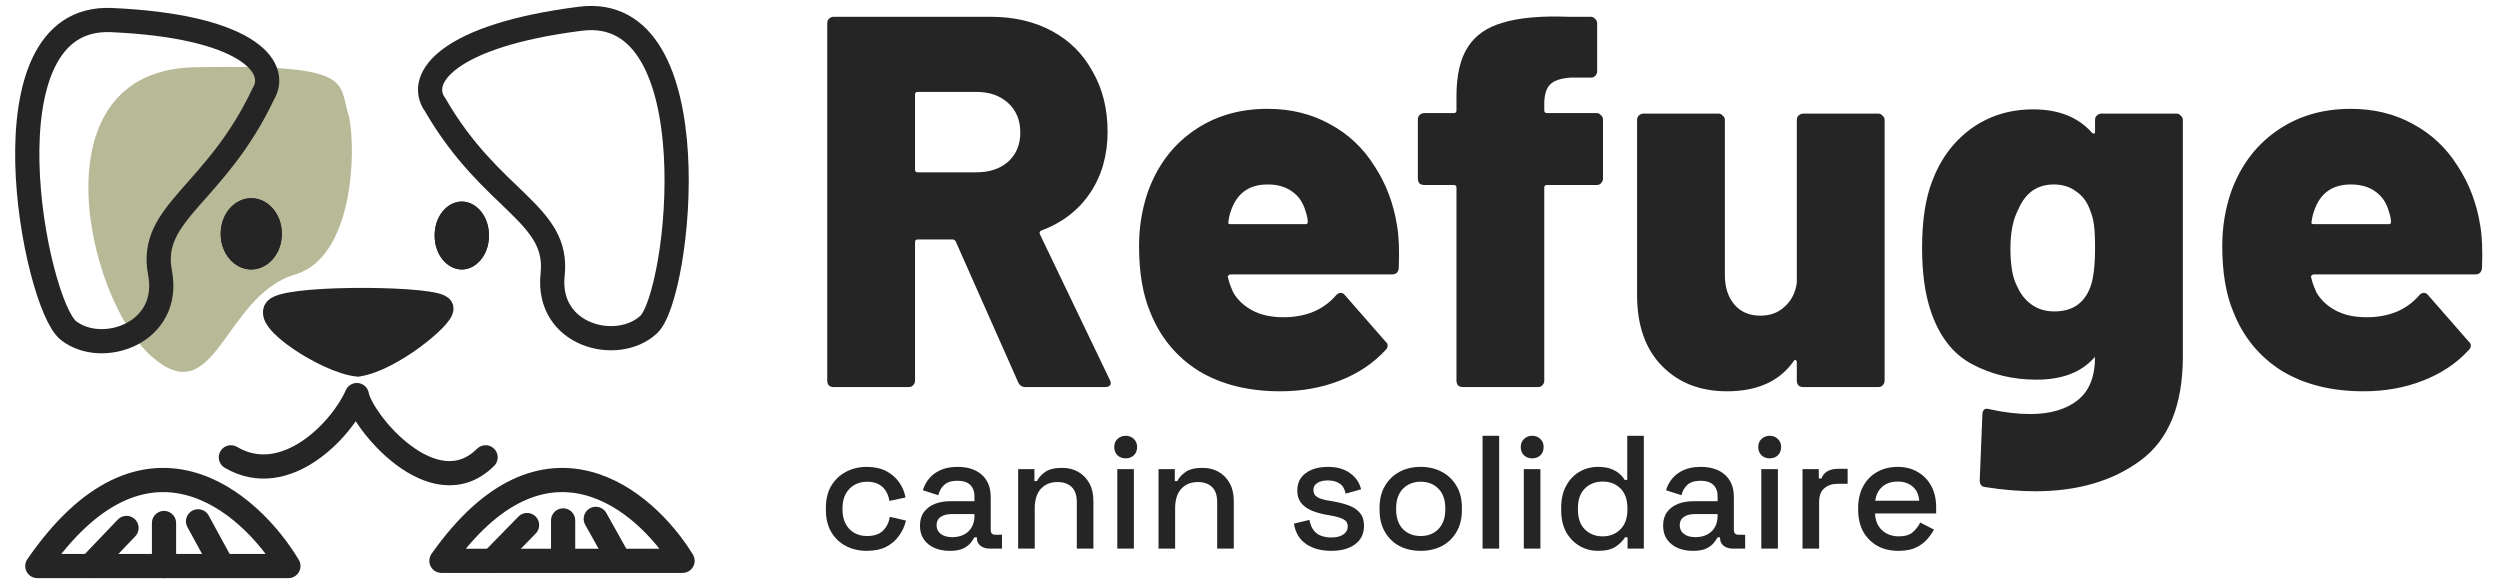 <svg width="141" height="33" viewBox="0 0 141 33" fill="none" xmlns="http://www.w3.org/2000/svg">
<path d="M8.517 20.073C12.188 23.359 12.584 16.686 16.657 15.476C19.882 14.518 20.105 8.676 19.691 6.599C19.039 4.558 20.091 3.628 11.007 3.792C1.923 3.956 4.865 16.803 8.517 20.073Z" fill="#B8B997"/>
<g filter="url(#filter0_g_188_72472)">
<path d="M27.387 25.793C24.462 28.697 20.387 23.735 20.126 22.283C19.29 24.22 16.104 27.608 13.021 25.793" stroke="#252525" stroke-width="1.365" stroke-linecap="round" stroke-linejoin="round"/>
</g>
<g filter="url(#filter1_g_188_72472)">
<path d="M15.652 17.389C14.747 17.927 18.387 20.367 20.179 20.559C22.065 20.271 24.969 17.85 24.894 17.389C24.799 16.812 16.784 16.716 15.652 17.389Z" fill="#252525"/>
<path d="M15.652 17.389C14.747 17.927 18.387 20.367 20.179 20.559C22.065 20.271 24.969 17.85 24.894 17.389C24.799 16.812 16.784 16.716 15.652 17.389Z" stroke="#252525" stroke-width="1.365"/>
</g>
<g filter="url(#filter2_g_188_72472)">
<ellipse cx="14.171" cy="13.187" rx="1.724" ry="2.011" fill="#252525"/>
<path d="M14.171 11.858C14.651 11.858 15.213 12.351 15.213 13.187C15.213 14.023 14.651 14.516 14.171 14.516C13.691 14.515 13.13 14.023 13.13 13.187C13.13 12.351 13.691 11.858 14.171 11.858Z" stroke="#252525" stroke-width="1.365"/>
</g>
<g filter="url(#filter3_g_188_72472)">
<ellipse cx="26.046" cy="13.283" rx="1.532" ry="1.915" fill="#252525"/>
<path d="M26.046 12.05C26.381 12.05 26.895 12.452 26.895 13.282C26.895 14.113 26.381 14.516 26.046 14.516C25.711 14.516 25.196 14.113 25.196 13.282C25.196 12.452 25.711 12.05 26.046 12.05Z" stroke="#252525" stroke-width="1.365"/>
</g>
<path d="M9.025 15.381C8.372 11.956 12.138 11.025 14.846 5.305C15.807 3.724 13.798 1.464 6.283 1.132C-1.233 0.801 1.968 17.14 3.854 18.636C5.741 20.131 9.678 18.805 9.025 15.381Z" stroke="#252525" stroke-width="1.365" stroke-linecap="round"/>
<g filter="url(#filter4_g_188_72472)">
<path d="M16.266 31.924C14.072 28.263 8.168 23.137 2.105 31.924H16.266Z" stroke="#252525" stroke-width="1.365" stroke-linejoin="round"/>
</g>
<g filter="url(#filter5_g_188_72472)">
<path d="M12.493 31.828L11.17 29.402" stroke="#252525" stroke-width="1.365" stroke-linecap="round"/>
</g>
<g filter="url(#filter6_g_188_72472)">
<path d="M5.084 31.923L7.135 29.777" stroke="#252525" stroke-width="1.365" stroke-linecap="round"/>
</g>
<g filter="url(#filter7_g_188_72472)">
<path d="M9.25 31.924V29.498" stroke="#252525" stroke-width="1.365" stroke-linecap="round"/>
</g>
<g filter="url(#filter8_g_188_72472)">
<path d="M38.496 31.63C36.389 28.191 30.719 23.376 24.896 31.63H38.496Z" stroke="#252525" stroke-width="1.365" stroke-linejoin="round"/>
</g>
<g filter="url(#filter9_g_188_72472)">
<path d="M34.873 31.542L33.602 29.264" stroke="#252525" stroke-width="1.365" stroke-linecap="round"/>
</g>
<g filter="url(#filter10_g_188_72472)">
<path d="M27.756 31.629L29.726 29.613" stroke="#252525" stroke-width="1.365" stroke-linecap="round"/>
</g>
<g filter="url(#filter11_g_188_72472)">
<path d="M31.76 31.63V29.352" stroke="#252525" stroke-width="1.365" stroke-linecap="round"/>
</g>
<path d="M31.168 15.48C31.54 12.014 27.711 11.393 24.545 5.912C23.459 4.415 25.277 1.998 32.74 1.056C40.203 0.113 38.345 16.658 36.587 18.303C34.829 19.947 30.797 18.947 31.168 15.48Z" stroke="#252525" stroke-width="1.365" stroke-linecap="round"/>
<path d="M48.88 31.068C48.449 31.068 48.059 30.977 47.707 30.795C47.362 30.613 47.086 30.35 46.88 30.004C46.68 29.659 46.58 29.244 46.58 28.759V28.641C46.58 28.156 46.68 27.744 46.88 27.405C47.086 27.059 47.362 26.796 47.707 26.614C48.059 26.426 48.449 26.332 48.88 26.332C49.31 26.332 49.676 26.411 49.98 26.569C50.282 26.726 50.525 26.935 50.707 27.196C50.895 27.456 51.016 27.744 51.07 28.059L50.161 28.25C50.131 28.05 50.067 27.869 49.97 27.705C49.873 27.541 49.737 27.411 49.561 27.314C49.386 27.217 49.164 27.169 48.898 27.169C48.637 27.169 48.401 27.229 48.189 27.35C47.983 27.465 47.819 27.635 47.698 27.859C47.577 28.078 47.516 28.344 47.516 28.659V28.741C47.516 29.056 47.577 29.326 47.698 29.55C47.819 29.774 47.983 29.944 48.189 30.059C48.401 30.174 48.637 30.232 48.898 30.232C49.292 30.232 49.592 30.132 49.798 29.932C50.004 29.726 50.134 29.465 50.188 29.15L51.097 29.359C51.025 29.668 50.895 29.953 50.707 30.213C50.525 30.474 50.282 30.683 49.98 30.841C49.676 30.992 49.31 31.068 48.88 31.068Z" fill="#252525"/>
<path d="M53.568 31.068C53.247 31.068 52.959 31.013 52.704 30.904C52.456 30.795 52.256 30.635 52.105 30.422C51.959 30.21 51.886 29.953 51.886 29.65C51.886 29.341 51.959 29.086 52.105 28.887C52.256 28.68 52.459 28.526 52.714 28.423C52.974 28.32 53.268 28.268 53.595 28.268H54.959V27.977C54.959 27.717 54.88 27.508 54.722 27.35C54.565 27.193 54.322 27.114 53.995 27.114C53.674 27.114 53.428 27.19 53.259 27.341C53.089 27.493 52.977 27.69 52.923 27.932L52.05 27.65C52.123 27.408 52.238 27.19 52.395 26.996C52.559 26.796 52.774 26.635 53.041 26.514C53.307 26.393 53.629 26.332 54.004 26.332C54.586 26.332 55.043 26.481 55.377 26.778C55.71 27.075 55.877 27.496 55.877 28.041V29.886C55.877 30.068 55.961 30.159 56.131 30.159H56.513V30.941H55.813C55.601 30.941 55.428 30.886 55.295 30.777C55.162 30.668 55.095 30.52 55.095 30.332V30.304H54.959C54.91 30.395 54.837 30.501 54.74 30.622C54.644 30.744 54.501 30.85 54.313 30.941C54.125 31.026 53.877 31.068 53.568 31.068ZM53.704 30.295C54.08 30.295 54.383 30.189 54.613 29.977C54.843 29.759 54.959 29.462 54.959 29.086V28.995H53.65C53.401 28.995 53.201 29.05 53.05 29.159C52.898 29.262 52.823 29.417 52.823 29.623C52.823 29.829 52.901 29.992 53.059 30.113C53.217 30.235 53.432 30.295 53.704 30.295Z" fill="#252525"/>
<path d="M57.423 30.941V26.46H58.341V27.132H58.487C58.571 26.95 58.723 26.781 58.941 26.623C59.159 26.466 59.483 26.387 59.914 26.387C60.253 26.387 60.553 26.463 60.813 26.614C61.08 26.766 61.289 26.981 61.441 27.259C61.592 27.532 61.668 27.862 61.668 28.25V30.941H60.732V28.323C60.732 27.935 60.635 27.65 60.441 27.468C60.247 27.281 59.98 27.187 59.641 27.187C59.253 27.187 58.941 27.314 58.705 27.569C58.474 27.823 58.359 28.193 58.359 28.677V30.941H57.423Z" fill="#252525"/>
<path d="M63.015 30.941V26.46H63.951V30.941H63.015ZM63.488 25.851C63.306 25.851 63.151 25.793 63.024 25.678C62.903 25.557 62.843 25.402 62.843 25.214C62.843 25.026 62.903 24.875 63.024 24.76C63.151 24.639 63.306 24.578 63.488 24.578C63.676 24.578 63.83 24.639 63.951 24.76C64.073 24.875 64.133 25.026 64.133 25.214C64.133 25.402 64.073 25.557 63.951 25.678C63.83 25.793 63.676 25.851 63.488 25.851Z" fill="#252525"/>
<path d="M65.341 30.941V26.46H66.259V27.132H66.404C66.489 26.95 66.641 26.781 66.859 26.623C67.077 26.466 67.401 26.387 67.831 26.387C68.171 26.387 68.471 26.463 68.731 26.614C68.998 26.766 69.207 26.981 69.358 27.259C69.51 27.532 69.585 27.862 69.585 28.25V30.941H68.649V28.323C68.649 27.935 68.552 27.65 68.358 27.468C68.165 27.281 67.898 27.187 67.558 27.187C67.171 27.187 66.859 27.314 66.622 27.569C66.392 27.823 66.277 28.193 66.277 28.677V30.941H65.341Z" fill="#252525"/>
<path d="M75.086 31.068C74.516 31.068 74.043 30.941 73.668 30.686C73.292 30.432 73.062 30.047 72.977 29.532L73.849 29.323C73.898 29.571 73.98 29.768 74.095 29.913C74.21 30.059 74.352 30.162 74.522 30.223C74.698 30.283 74.886 30.314 75.086 30.314C75.382 30.314 75.61 30.256 75.767 30.141C75.931 30.026 76.013 29.877 76.013 29.695C76.013 29.514 75.937 29.38 75.785 29.296C75.634 29.211 75.41 29.141 75.113 29.086L74.804 29.032C74.501 28.977 74.225 28.899 73.977 28.796C73.728 28.692 73.531 28.55 73.386 28.368C73.24 28.187 73.168 27.953 73.168 27.669C73.168 27.244 73.325 26.917 73.64 26.687C73.955 26.451 74.374 26.332 74.895 26.332C75.398 26.332 75.81 26.448 76.131 26.678C76.458 26.902 76.67 27.208 76.767 27.596L75.894 27.841C75.84 27.569 75.725 27.378 75.549 27.269C75.373 27.153 75.155 27.096 74.895 27.096C74.64 27.096 74.44 27.144 74.295 27.241C74.149 27.332 74.077 27.462 74.077 27.632C74.077 27.814 74.146 27.947 74.286 28.032C74.431 28.117 74.625 28.18 74.867 28.223L75.186 28.277C75.507 28.332 75.801 28.408 76.067 28.505C76.334 28.602 76.543 28.741 76.694 28.923C76.852 29.105 76.931 29.347 76.931 29.65C76.931 30.098 76.764 30.447 76.431 30.695C76.097 30.944 75.649 31.068 75.086 31.068Z" fill="#252525"/>
<path d="M80.125 31.068C79.676 31.068 79.276 30.977 78.925 30.795C78.579 30.607 78.307 30.341 78.107 29.995C77.907 29.65 77.807 29.241 77.807 28.768V28.632C77.807 28.159 77.907 27.753 78.107 27.414C78.307 27.069 78.579 26.802 78.925 26.614C79.276 26.426 79.676 26.332 80.125 26.332C80.573 26.332 80.973 26.426 81.324 26.614C81.676 26.802 81.951 27.069 82.151 27.414C82.352 27.753 82.451 28.159 82.451 28.632V28.768C82.451 29.241 82.352 29.65 82.151 29.995C81.951 30.341 81.676 30.607 81.324 30.795C80.973 30.977 80.573 31.068 80.125 31.068ZM80.125 30.232C80.537 30.232 80.87 30.101 81.124 29.841C81.385 29.574 81.515 29.208 81.515 28.741V28.659C81.515 28.193 81.388 27.829 81.133 27.569C80.879 27.302 80.543 27.169 80.125 27.169C79.719 27.169 79.385 27.302 79.125 27.569C78.87 27.829 78.743 28.193 78.743 28.659V28.741C78.743 29.208 78.87 29.574 79.125 29.841C79.385 30.101 79.719 30.232 80.125 30.232Z" fill="#252525"/>
<path d="M83.617 30.941V24.578H84.553V30.941H83.617Z" fill="#252525"/>
<path d="M85.943 30.941V26.46H86.879V30.941H85.943ZM86.415 25.851C86.233 25.851 86.079 25.793 85.952 25.678C85.831 25.557 85.77 25.402 85.77 25.214C85.77 25.026 85.831 24.875 85.952 24.76C86.079 24.639 86.233 24.578 86.415 24.578C86.603 24.578 86.758 24.639 86.879 24.76C87 24.875 87.061 25.026 87.061 25.214C87.061 25.402 87 25.557 86.879 25.678C86.758 25.793 86.603 25.851 86.415 25.851Z" fill="#252525"/>
<path d="M90.122 31.068C89.753 31.068 89.41 30.977 89.095 30.795C88.78 30.613 88.526 30.353 88.332 30.014C88.144 29.668 88.05 29.253 88.05 28.768V28.632C88.05 28.153 88.144 27.741 88.332 27.396C88.52 27.05 88.771 26.787 89.086 26.605C89.401 26.423 89.747 26.332 90.122 26.332C90.413 26.332 90.656 26.369 90.85 26.441C91.049 26.514 91.213 26.608 91.34 26.723C91.468 26.832 91.565 26.947 91.631 27.069H91.777V24.578H92.713V30.941H91.795V30.304H91.649C91.534 30.498 91.359 30.674 91.122 30.832C90.892 30.989 90.559 31.068 90.122 31.068ZM90.386 30.25C90.792 30.25 91.125 30.12 91.386 29.859C91.652 29.599 91.786 29.226 91.786 28.741V28.659C91.786 28.18 91.655 27.811 91.395 27.55C91.134 27.29 90.798 27.16 90.386 27.16C89.986 27.16 89.653 27.29 89.386 27.55C89.126 27.811 88.995 28.18 88.995 28.659V28.741C88.995 29.226 89.126 29.599 89.386 29.859C89.653 30.12 89.986 30.25 90.386 30.25Z" fill="#252525"/>
<path d="M95.482 31.068C95.16 31.068 94.873 31.013 94.618 30.904C94.37 30.795 94.17 30.635 94.018 30.422C93.873 30.21 93.8 29.953 93.8 29.65C93.8 29.341 93.873 29.086 94.018 28.887C94.17 28.68 94.373 28.526 94.627 28.423C94.888 28.32 95.182 28.268 95.509 28.268H96.872V27.977C96.872 27.717 96.794 27.508 96.636 27.35C96.478 27.193 96.236 27.114 95.909 27.114C95.588 27.114 95.342 27.19 95.173 27.341C95.003 27.493 94.891 27.69 94.836 27.932L93.964 27.65C94.037 27.408 94.152 27.19 94.309 26.996C94.473 26.796 94.688 26.635 94.954 26.514C95.221 26.393 95.542 26.332 95.918 26.332C96.5 26.332 96.957 26.481 97.29 26.778C97.624 27.075 97.79 27.496 97.79 28.041V29.886C97.79 30.068 97.875 30.159 98.045 30.159H98.427V30.941H97.727C97.515 30.941 97.342 30.886 97.209 30.777C97.075 30.668 97.009 30.52 97.009 30.332V30.304H96.872C96.824 30.395 96.751 30.501 96.654 30.622C96.557 30.744 96.415 30.85 96.227 30.941C96.039 31.026 95.791 31.068 95.482 31.068ZM95.618 30.295C95.994 30.295 96.297 30.189 96.527 29.977C96.757 29.759 96.872 29.462 96.872 29.086V28.995H95.564C95.315 28.995 95.115 29.05 94.964 29.159C94.812 29.262 94.736 29.417 94.736 29.623C94.736 29.829 94.815 29.992 94.973 30.113C95.13 30.235 95.345 30.295 95.618 30.295Z" fill="#252525"/>
<path d="M99.337 30.941V26.46H100.273V30.941H99.337ZM99.809 25.851C99.628 25.851 99.473 25.793 99.346 25.678C99.225 25.557 99.164 25.402 99.164 25.214C99.164 25.026 99.225 24.875 99.346 24.76C99.473 24.639 99.628 24.578 99.809 24.578C99.997 24.578 100.152 24.639 100.273 24.76C100.394 24.875 100.455 25.026 100.455 25.214C100.455 25.402 100.394 25.557 100.273 25.678C100.152 25.793 99.997 25.851 99.809 25.851Z" fill="#252525"/>
<path d="M101.662 30.941V26.46H102.58V26.987H102.726C102.799 26.799 102.914 26.663 103.071 26.578C103.235 26.487 103.435 26.441 103.671 26.441H104.207V27.287H103.635C103.332 27.287 103.083 27.372 102.89 27.541C102.696 27.705 102.599 27.959 102.599 28.305V30.941H101.662Z" fill="#252525"/>
<path d="M107.072 31.068C106.617 31.068 106.221 30.974 105.881 30.786C105.542 30.592 105.275 30.323 105.081 29.977C104.893 29.626 104.8 29.22 104.8 28.759V28.65C104.8 28.183 104.893 27.778 105.081 27.432C105.269 27.081 105.53 26.811 105.863 26.623C106.202 26.429 106.593 26.332 107.036 26.332C107.466 26.332 107.841 26.429 108.163 26.623C108.49 26.811 108.744 27.075 108.926 27.414C109.108 27.753 109.199 28.15 109.199 28.605V28.959H105.754C105.766 29.353 105.896 29.668 106.145 29.904C106.399 30.135 106.714 30.25 107.09 30.25C107.442 30.25 107.705 30.171 107.881 30.014C108.063 29.856 108.202 29.674 108.299 29.468L109.072 29.868C108.987 30.038 108.862 30.216 108.699 30.404C108.541 30.592 108.332 30.75 108.072 30.877C107.811 31.004 107.478 31.068 107.072 31.068ZM105.763 28.241H108.244C108.22 27.902 108.099 27.638 107.881 27.45C107.663 27.256 107.378 27.16 107.026 27.16C106.675 27.16 106.387 27.256 106.163 27.45C105.945 27.638 105.811 27.902 105.763 28.241Z" fill="#252525"/>
<g filter="url(#filter12_g_188_72472)">
<path d="M57.843 21.83C57.645 21.83 57.505 21.741 57.426 21.562L53.906 13.626C53.866 13.547 53.806 13.507 53.727 13.507H51.758C51.658 13.507 51.608 13.557 51.608 13.656V21.472C51.608 21.572 51.569 21.661 51.489 21.741C51.429 21.801 51.35 21.83 51.251 21.83H47.014C46.915 21.83 46.825 21.801 46.746 21.741C46.686 21.661 46.656 21.572 46.656 21.472V1.305C46.656 1.206 46.686 1.126 46.746 1.067C46.825 0.987 46.915 0.947 47.014 0.947H55.875C57.187 0.947 58.341 1.216 59.335 1.753C60.33 2.29 61.095 3.056 61.632 4.05C62.189 5.025 62.468 6.148 62.468 7.421C62.468 8.754 62.139 9.907 61.483 10.882C60.827 11.856 59.912 12.562 58.739 13C58.639 13.04 58.609 13.109 58.649 13.209L62.587 21.413C62.627 21.492 62.647 21.552 62.647 21.592C62.647 21.751 62.537 21.83 62.319 21.83H57.843ZM51.758 5.184C51.658 5.184 51.608 5.233 51.608 5.333V9.569C51.608 9.669 51.658 9.718 51.758 9.718H55.069C55.805 9.718 56.402 9.519 56.859 9.122C57.316 8.704 57.545 8.157 57.545 7.481C57.545 6.785 57.316 6.228 56.859 5.81C56.402 5.393 55.805 5.184 55.069 5.184H51.758Z" fill="#252525"/>
<path d="M78.8 12.761C78.9 13.358 78.929 14.143 78.89 15.118C78.87 15.357 78.74 15.476 78.502 15.476H69.403C69.363 15.476 69.323 15.496 69.284 15.536C69.244 15.556 69.234 15.585 69.254 15.625C69.293 15.844 69.393 16.132 69.552 16.49C69.791 16.908 70.149 17.246 70.626 17.505C71.103 17.763 71.69 17.892 72.386 17.892C73.639 17.892 74.624 17.485 75.34 16.669C75.419 16.57 75.509 16.52 75.608 16.52C75.707 16.52 75.787 16.56 75.847 16.64L78.144 19.265C78.223 19.324 78.263 19.404 78.263 19.503C78.263 19.583 78.223 19.663 78.144 19.742C77.448 20.498 76.583 21.075 75.548 21.472C74.534 21.87 73.42 22.069 72.207 22.069C70.397 22.069 68.856 21.681 67.583 20.906C66.33 20.11 65.425 19.006 64.868 17.594C64.451 16.6 64.242 15.357 64.242 13.865C64.242 12.831 64.401 11.836 64.719 10.882C65.236 9.41 66.081 8.256 67.255 7.421C68.448 6.566 69.86 6.138 71.491 6.138C72.804 6.138 73.977 6.427 75.011 7.003C76.046 7.56 76.881 8.346 77.517 9.36C78.174 10.355 78.601 11.488 78.8 12.761ZM71.491 10.404C70.457 10.404 69.771 10.892 69.433 11.866C69.353 12.085 69.303 12.294 69.284 12.493C69.244 12.592 69.284 12.642 69.403 12.642H73.639C73.719 12.642 73.758 12.602 73.758 12.523C73.758 12.363 73.719 12.165 73.639 11.926C73.5 11.429 73.241 11.051 72.863 10.792C72.505 10.534 72.048 10.404 71.491 10.404Z" fill="#252525"/>
<path d="M90.05 6.377C90.15 6.377 90.229 6.417 90.289 6.496C90.369 6.556 90.408 6.636 90.408 6.735V10.076C90.408 10.176 90.369 10.265 90.289 10.345C90.229 10.404 90.15 10.434 90.05 10.434H87.246C87.147 10.434 87.097 10.484 87.097 10.583V21.472C87.097 21.572 87.057 21.661 86.978 21.741C86.918 21.801 86.838 21.83 86.739 21.83H82.503C82.403 21.83 82.314 21.801 82.234 21.741C82.174 21.661 82.145 21.572 82.145 21.472V10.583C82.145 10.484 82.095 10.434 81.996 10.434H80.325C80.225 10.434 80.136 10.404 80.056 10.345C79.997 10.265 79.967 10.176 79.967 10.076V6.735C79.967 6.636 79.997 6.556 80.056 6.496C80.136 6.417 80.225 6.377 80.325 6.377H81.996C82.095 6.377 82.145 6.327 82.145 6.228V5.422C82.145 4.249 82.353 3.334 82.771 2.678C83.189 2.002 83.855 1.534 84.77 1.276C85.685 0.997 86.928 0.888 88.499 0.947H89.722C89.822 0.947 89.901 0.987 89.961 1.067C90.04 1.126 90.08 1.206 90.08 1.305V4.02C90.08 4.12 90.04 4.209 89.961 4.289C89.901 4.348 89.822 4.378 89.722 4.378H88.559C88.022 4.418 87.644 4.547 87.425 4.766C87.206 4.985 87.097 5.353 87.097 5.87V6.228C87.097 6.327 87.147 6.377 87.246 6.377H90.05Z" fill="#252525"/>
<path d="M101.34 6.765C101.34 6.665 101.37 6.586 101.43 6.526C101.509 6.447 101.599 6.407 101.698 6.407H105.934C106.034 6.407 106.113 6.447 106.173 6.526C106.253 6.586 106.292 6.665 106.292 6.765V21.472C106.292 21.572 106.253 21.661 106.173 21.741C106.113 21.801 106.034 21.83 105.934 21.83H101.698C101.599 21.83 101.509 21.801 101.43 21.741C101.37 21.661 101.34 21.572 101.34 21.472V20.428C101.34 20.369 101.32 20.329 101.281 20.309C101.241 20.289 101.201 20.309 101.161 20.369C100.366 21.502 99.113 22.069 97.402 22.069C95.891 22.069 94.668 21.592 93.733 20.637C92.798 19.682 92.331 18.35 92.331 16.64V6.765C92.331 6.665 92.361 6.586 92.42 6.526C92.5 6.447 92.589 6.407 92.689 6.407H96.925C97.024 6.407 97.104 6.447 97.164 6.526C97.243 6.586 97.283 6.665 97.283 6.765V15.506C97.283 16.202 97.462 16.759 97.82 17.177C98.178 17.594 98.665 17.803 99.282 17.803C99.839 17.803 100.296 17.634 100.654 17.296C101.032 16.958 101.261 16.51 101.34 15.953V6.765Z" fill="#252525"/>
<path d="M118.161 6.765C118.161 6.665 118.191 6.586 118.25 6.526C118.33 6.447 118.419 6.407 118.519 6.407H122.755C122.854 6.407 122.934 6.447 122.994 6.526C123.073 6.586 123.113 6.665 123.113 6.765V20.1C123.113 22.825 122.327 24.774 120.756 25.947C119.185 27.121 117.196 27.707 114.79 27.707C113.895 27.707 112.95 27.628 111.956 27.469C111.757 27.449 111.657 27.32 111.657 27.081L111.806 23.382C111.806 23.242 111.846 23.143 111.926 23.083C112.005 23.044 112.105 23.044 112.224 23.083C113.039 23.262 113.795 23.352 114.491 23.352C115.625 23.352 116.52 23.093 117.176 22.576C117.833 22.059 118.161 21.244 118.161 20.13L117.952 20.339C117.236 21.055 116.202 21.413 114.849 21.413C113.537 21.413 112.333 21.124 111.24 20.548C110.146 19.971 109.36 18.956 108.883 17.505C108.565 16.55 108.405 15.377 108.405 13.984C108.405 12.453 108.594 11.2 108.972 10.225C109.43 8.992 110.156 8.008 111.15 7.272C112.164 6.536 113.338 6.168 114.67 6.168C116.102 6.168 117.206 6.606 117.982 7.481C118.022 7.521 118.061 7.54 118.101 7.54C118.141 7.521 118.161 7.481 118.161 7.421V6.765ZM117.892 16.192C118.071 15.735 118.161 14.989 118.161 13.954C118.161 13.418 118.141 13 118.101 12.702C118.061 12.383 117.982 12.085 117.862 11.807C117.703 11.369 117.445 11.031 117.087 10.792C116.749 10.534 116.331 10.404 115.834 10.404C114.899 10.404 114.233 10.872 113.835 11.807C113.537 12.363 113.388 13.099 113.388 14.014C113.388 14.989 113.517 15.705 113.775 16.162C113.954 16.58 114.223 16.918 114.581 17.177C114.939 17.435 115.366 17.564 115.864 17.564C116.878 17.564 117.554 17.107 117.892 16.192Z" fill="#252525"/>
<path d="M139.893 12.761C139.993 13.358 140.023 14.143 139.983 15.118C139.963 15.357 139.834 15.476 139.595 15.476H130.496C130.456 15.476 130.416 15.496 130.377 15.536C130.337 15.556 130.327 15.585 130.347 15.625C130.387 15.844 130.486 16.132 130.645 16.49C130.884 16.908 131.242 17.246 131.719 17.505C132.196 17.763 132.783 17.892 133.479 17.892C134.732 17.892 135.717 17.485 136.433 16.669C136.512 16.57 136.602 16.52 136.701 16.52C136.801 16.52 136.88 16.56 136.94 16.64L139.237 19.265C139.317 19.324 139.356 19.404 139.356 19.503C139.356 19.583 139.317 19.663 139.237 19.742C138.541 20.498 137.676 21.075 136.641 21.472C135.627 21.87 134.513 22.069 133.3 22.069C131.49 22.069 129.949 21.681 128.676 20.906C127.423 20.11 126.518 19.006 125.961 17.594C125.544 16.6 125.335 15.357 125.335 13.865C125.335 12.831 125.494 11.836 125.812 10.882C126.329 9.41 127.175 8.256 128.348 7.421C129.541 6.566 130.953 6.138 132.584 6.138C133.897 6.138 135.07 6.427 136.105 7.003C137.139 7.56 137.974 8.346 138.61 9.36C139.267 10.355 139.694 11.488 139.893 12.761ZM132.584 10.404C131.55 10.404 130.864 10.892 130.526 11.866C130.446 12.085 130.396 12.294 130.377 12.493C130.337 12.592 130.377 12.642 130.496 12.642H134.732C134.812 12.642 134.852 12.602 134.852 12.523C134.852 12.363 134.812 12.165 134.732 11.926C134.593 11.429 134.334 11.051 133.957 10.792C133.599 10.534 133.141 10.404 132.584 10.404Z" fill="#252525"/>
</g>
<defs>
<filter id="filter0_g_188_72472" x="12.197" y="21.459" width="16.015" height="6.054" filterUnits="userSpaceOnUse" color-interpolation-filters="sRGB">
<feFlood flood-opacity="0" result="BackgroundImageFix"/>
<feBlend mode="normal" in="SourceGraphic" in2="BackgroundImageFix" result="shape"/>
<feTurbulence type="fractalNoise" baseFrequency="0.551 0.551" numOctaves="3" seed="3422" />
<feDisplacementMap in="shape" scale="0.285" xChannelSelector="R" yChannelSelector="G" result="displacedImage" width="100%" height="100%" />
<feMerge result="effect1_texture_188_72472">
<feMergeNode in="displacedImage"/>
</feMerge>
</filter>
<filter id="filter1_g_188_72472" x="14.686" y="16.096" width="11.035" height="5.294" filterUnits="userSpaceOnUse" color-interpolation-filters="sRGB">
<feFlood flood-opacity="0" result="BackgroundImageFix"/>
<feBlend mode="normal" in="SourceGraphic" in2="BackgroundImageFix" result="shape"/>
<feTurbulence type="fractalNoise" baseFrequency="0.551 0.551" numOctaves="3" seed="3422" />
<feDisplacementMap in="shape" scale="0.285" xChannelSelector="R" yChannelSelector="G" result="displacedImage" width="100%" height="100%" />
<feMerge result="effect1_texture_188_72472">
<feMergeNode in="displacedImage"/>
</feMerge>
</filter>
<filter id="filter2_g_188_72472" x="12.305" y="11.033" width="3.732" height="4.306" filterUnits="userSpaceOnUse" color-interpolation-filters="sRGB">
<feFlood flood-opacity="0" result="BackgroundImageFix"/>
<feBlend mode="normal" in="SourceGraphic" in2="BackgroundImageFix" result="shape"/>
<feTurbulence type="fractalNoise" baseFrequency="0.551 0.551" numOctaves="3" seed="3422" />
<feDisplacementMap in="shape" scale="0.285" xChannelSelector="R" yChannelSelector="G" result="displacedImage" width="100%" height="100%" />
<feMerge result="effect1_texture_188_72472">
<feMergeNode in="displacedImage"/>
</feMerge>
</filter>
<filter id="filter3_g_188_72472" x="24.371" y="11.225" width="3.349" height="4.115" filterUnits="userSpaceOnUse" color-interpolation-filters="sRGB">
<feFlood flood-opacity="0" result="BackgroundImageFix"/>
<feBlend mode="normal" in="SourceGraphic" in2="BackgroundImageFix" result="shape"/>
<feTurbulence type="fractalNoise" baseFrequency="0.551 0.551" numOctaves="3" seed="3422" />
<feDisplacementMap in="shape" scale="0.285" xChannelSelector="R" yChannelSelector="G" result="displacedImage" width="100%" height="100%" />
<feMerge result="effect1_texture_188_72472">
<feMergeNode in="displacedImage"/>
</feMerge>
</filter>
<filter id="filter4_g_188_72472" x="1.281" y="26.248" width="15.808" height="6.501" filterUnits="userSpaceOnUse" color-interpolation-filters="sRGB">
<feFlood flood-opacity="0" result="BackgroundImageFix"/>
<feBlend mode="normal" in="SourceGraphic" in2="BackgroundImageFix" result="shape"/>
<feTurbulence type="fractalNoise" baseFrequency="0.551 0.551" numOctaves="3" seed="3422" />
<feDisplacementMap in="shape" scale="0.285" xChannelSelector="R" yChannelSelector="G" result="displacedImage" width="100%" height="100%" />
<feMerge result="effect1_texture_188_72472">
<feMergeNode in="displacedImage"/>
</feMerge>
</filter>
<filter id="filter5_g_188_72472" x="10.346" y="28.578" width="2.972" height="4.076" filterUnits="userSpaceOnUse" color-interpolation-filters="sRGB">
<feFlood flood-opacity="0" result="BackgroundImageFix"/>
<feBlend mode="normal" in="SourceGraphic" in2="BackgroundImageFix" result="shape"/>
<feTurbulence type="fractalNoise" baseFrequency="0.551 0.551" numOctaves="3" seed="3422" />
<feDisplacementMap in="shape" scale="0.285" xChannelSelector="R" yChannelSelector="G" result="displacedImage" width="100%" height="100%" />
<feMerge result="effect1_texture_188_72472">
<feMergeNode in="displacedImage"/>
</feMerge>
</filter>
<filter id="filter6_g_188_72472" x="4.26" y="28.953" width="3.701" height="3.794" filterUnits="userSpaceOnUse" color-interpolation-filters="sRGB">
<feFlood flood-opacity="0" result="BackgroundImageFix"/>
<feBlend mode="normal" in="SourceGraphic" in2="BackgroundImageFix" result="shape"/>
<feTurbulence type="fractalNoise" baseFrequency="0.551 0.551" numOctaves="3" seed="3422" />
<feDisplacementMap in="shape" scale="0.285" xChannelSelector="R" yChannelSelector="G" result="displacedImage" width="100%" height="100%" />
<feMerge result="effect1_texture_188_72472">
<feMergeNode in="displacedImage"/>
</feMerge>
</filter>
<filter id="filter7_g_188_72472" x="8.426" y="28.674" width="1.648" height="4.074" filterUnits="userSpaceOnUse" color-interpolation-filters="sRGB">
<feFlood flood-opacity="0" result="BackgroundImageFix"/>
<feBlend mode="normal" in="SourceGraphic" in2="BackgroundImageFix" result="shape"/>
<feTurbulence type="fractalNoise" baseFrequency="0.551 0.551" numOctaves="3" seed="3422" />
<feDisplacementMap in="shape" scale="0.285" xChannelSelector="R" yChannelSelector="G" result="displacedImage" width="100%" height="100%" />
<feMerge result="effect1_texture_188_72472">
<feMergeNode in="displacedImage"/>
</feMerge>
</filter>
<filter id="filter8_g_188_72472" x="24.073" y="26.248" width="15.248" height="6.207" filterUnits="userSpaceOnUse" color-interpolation-filters="sRGB">
<feFlood flood-opacity="0" result="BackgroundImageFix"/>
<feBlend mode="normal" in="SourceGraphic" in2="BackgroundImageFix" result="shape"/>
<feTurbulence type="fractalNoise" baseFrequency="0.551 0.551" numOctaves="3" seed="3422" />
<feDisplacementMap in="shape" scale="0.285" xChannelSelector="R" yChannelSelector="G" result="displacedImage" width="100%" height="100%" />
<feMerge result="effect1_texture_188_72472">
<feMergeNode in="displacedImage"/>
</feMerge>
</filter>
<filter id="filter9_g_188_72472" x="32.778" y="28.44" width="2.919" height="3.927" filterUnits="userSpaceOnUse" color-interpolation-filters="sRGB">
<feFlood flood-opacity="0" result="BackgroundImageFix"/>
<feBlend mode="normal" in="SourceGraphic" in2="BackgroundImageFix" result="shape"/>
<feTurbulence type="fractalNoise" baseFrequency="0.551 0.551" numOctaves="3" seed="3422" />
<feDisplacementMap in="shape" scale="0.285" xChannelSelector="R" yChannelSelector="G" result="displacedImage" width="100%" height="100%" />
<feMerge result="effect1_texture_188_72472">
<feMergeNode in="displacedImage"/>
</feMerge>
</filter>
<filter id="filter10_g_188_72472" x="26.932" y="28.789" width="3.619" height="3.664" filterUnits="userSpaceOnUse" color-interpolation-filters="sRGB">
<feFlood flood-opacity="0" result="BackgroundImageFix"/>
<feBlend mode="normal" in="SourceGraphic" in2="BackgroundImageFix" result="shape"/>
<feTurbulence type="fractalNoise" baseFrequency="0.551 0.551" numOctaves="3" seed="3422" />
<feDisplacementMap in="shape" scale="0.285" xChannelSelector="R" yChannelSelector="G" result="displacedImage" width="100%" height="100%" />
<feMerge result="effect1_texture_188_72472">
<feMergeNode in="displacedImage"/>
</feMerge>
</filter>
<filter id="filter11_g_188_72472" x="30.936" y="28.528" width="1.648" height="3.927" filterUnits="userSpaceOnUse" color-interpolation-filters="sRGB">
<feFlood flood-opacity="0" result="BackgroundImageFix"/>
<feBlend mode="normal" in="SourceGraphic" in2="BackgroundImageFix" result="shape"/>
<feTurbulence type="fractalNoise" baseFrequency="0.551 0.551" numOctaves="3" seed="3422" />
<feDisplacementMap in="shape" scale="0.285" xChannelSelector="R" yChannelSelector="G" result="displacedImage" width="100%" height="100%" />
<feMerge result="effect1_texture_188_72472">
<feMergeNode in="displacedImage"/>
</feMerge>
</filter>
<filter id="filter12_g_188_72472" x="46.484" y="0.76" width="93.687" height="27.119" filterUnits="userSpaceOnUse" color-interpolation-filters="sRGB">
<feFlood flood-opacity="0" result="BackgroundImageFix"/>
<feBlend mode="normal" in="SourceGraphic" in2="BackgroundImageFix" result="shape"/>
<feTurbulence type="fractalNoise" baseFrequency="0.457 0.457" numOctaves="3" seed="3422" />
<feDisplacementMap in="shape" scale="0.344" xChannelSelector="R" yChannelSelector="G" result="displacedImage" width="100%" height="100%" />
<feMerge result="effect1_texture_188_72472">
<feMergeNode in="displacedImage"/>
</feMerge>
</filter>
</defs>
</svg>
